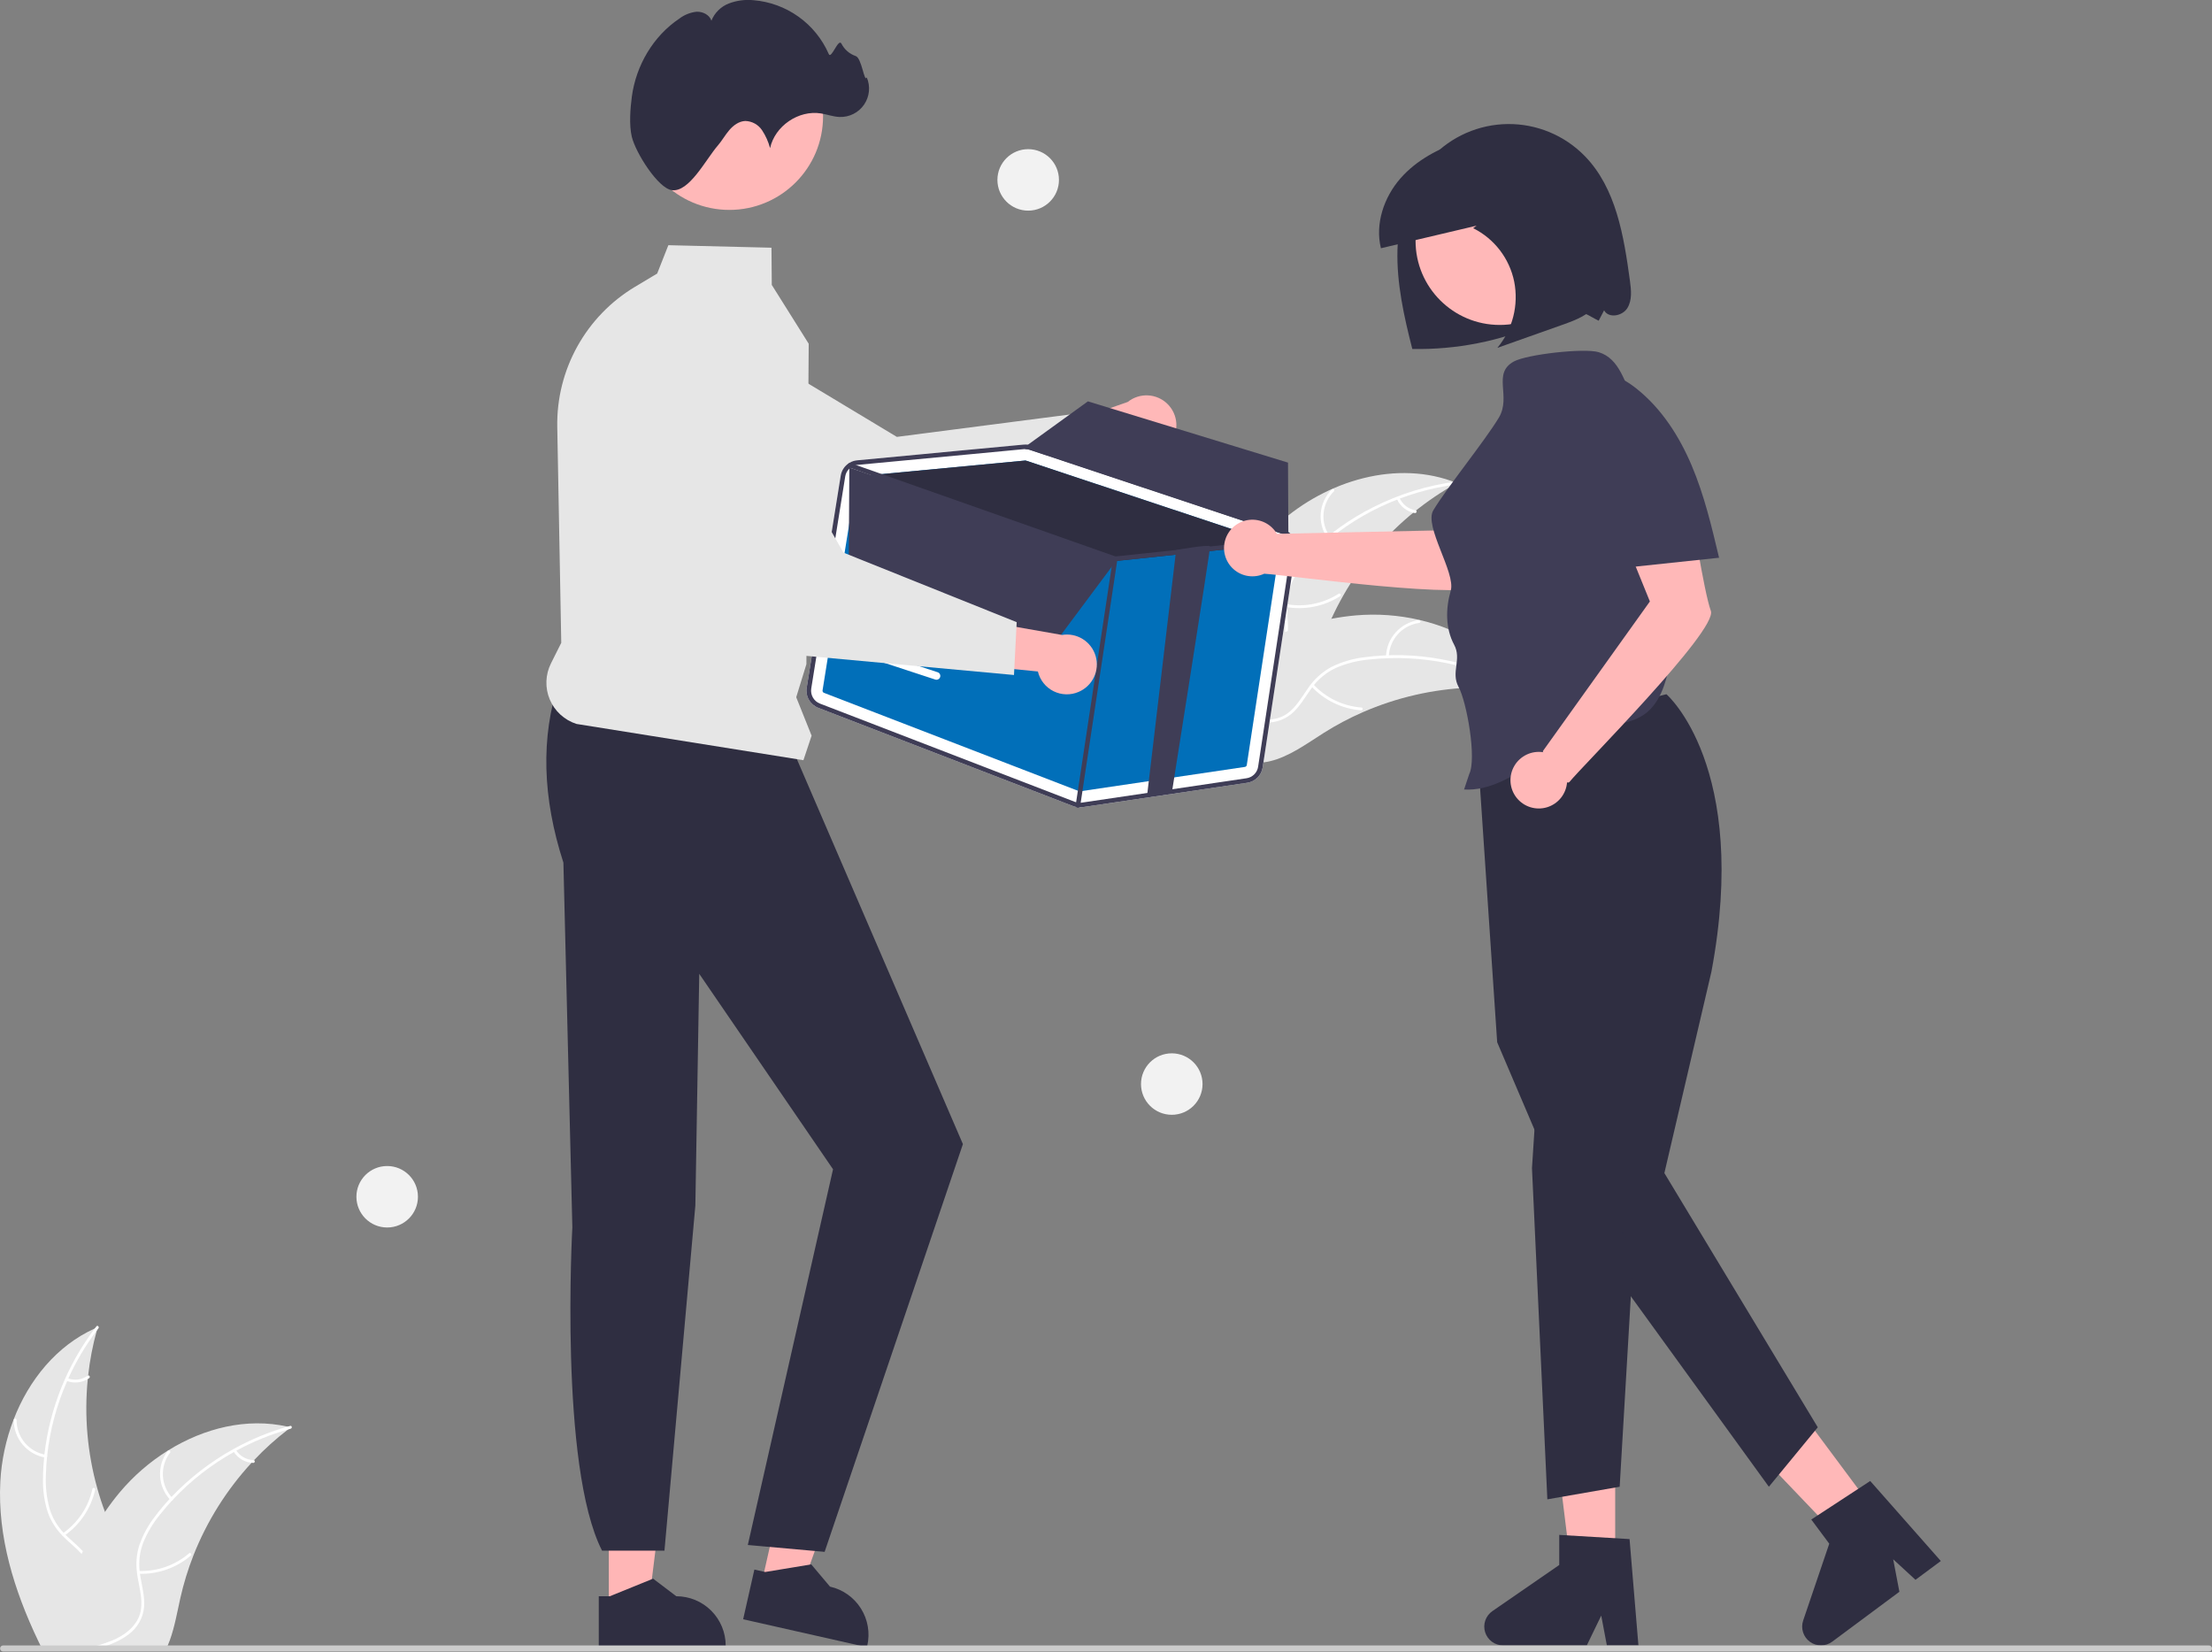 <svg width="545" height="407" viewBox="0 0 545 407" fill="none" xmlns="http://www.w3.org/2000/svg">
<rect x="0" y="0" width="545" height="407" fill="#808080" stroke="none"/>
<g clip-path="url(#clip0_477_10975)">
<path d="M397.957 386.607H387.113L381.952 344.826H397.957V386.607Z" fill="#FFB8B8"/>
<path d="M403.68 405.375H395.904L394.516 398.041L390.961 405.375H370.335C369.347 405.375 368.384 405.059 367.587 404.474C366.791 403.889 366.203 403.065 365.909 402.122C365.614 401.179 365.63 400.167 365.952 399.233C366.274 398.3 366.887 397.494 367.701 396.932L384.171 385.569V378.155L401.496 379.188L403.68 405.375Z" fill="#2F2E41"/>
<path d="M462.382 372.937L453.679 379.4L424.58 348.949L437.423 339.409L462.382 372.937Z" fill="#FFB8B8"/>
<path d="M478.185 384.586L471.945 389.221L466.45 384.163L467.978 392.167L451.427 404.462C450.634 405.051 449.673 405.372 448.684 405.377C447.696 405.382 446.731 405.071 445.932 404.49C445.133 403.908 444.54 403.087 444.241 402.146C443.942 401.205 443.952 400.192 444.27 399.257L450.699 380.321L446.27 374.371L460.789 364.874L478.185 384.586Z" fill="#2F2E41"/>
<path d="M410.582 171.039C410.582 171.039 431.157 188.795 421.664 239.414L410.075 289.012L447.871 351.647L435.82 366.293L386.683 298.497L368.878 256.776L363.882 182.521L410.582 171.039Z" fill="#2F2E41"/>
<path d="M378.692 268.666L377.454 287.81L381.241 369.393L399.062 366.292L402.468 308.207L378.692 268.666Z" fill="#2F2E41"/>
<path d="M150.002 396.43L159.7 396.43L164.313 359.066L150.001 359.067L150.002 396.43Z" fill="#FFB6B6"/>
<path d="M147.529 393.268L150.258 393.268L160.915 388.938L166.627 393.267H166.627C169.855 393.267 172.951 394.548 175.233 396.828C177.516 399.108 178.798 402.2 178.798 405.424V405.819L147.529 405.82L147.529 393.268Z" fill="#2F2E41"/>
<path d="M187.583 390.326L197.041 392.459L209.781 357.028L195.82 353.88L187.583 390.326Z" fill="#FFB6B6"/>
<path d="M185.867 386.697L188.529 387.297L199.879 385.419L204.496 390.898L204.496 390.898C207.645 391.609 210.382 393.539 212.105 396.265C213.829 398.992 214.398 402.29 213.687 405.435L213.6 405.82L183.099 398.941L185.867 386.697Z" fill="#2F2E41"/>
<path d="M137.72 168.007C133.174 181.705 133.654 196.574 138.813 212.531L141.018 302.379C141.018 302.379 137.733 361.299 148.335 382.032H163.712L171.325 296.998L172.281 239.922L205.246 288.075L184.249 380.642L203.174 382.332L237.246 281.875L195.208 184.415L137.72 168.007Z" fill="#2F2E41"/>
<path d="M315.045 128.991C326.806 118.404 344.3 113.081 358.974 119.017C343.921 127.365 332.31 140.763 326.194 156.839C323.858 163.047 321.907 170.196 316.161 173.52C312.586 175.588 308.138 175.689 304.129 174.691C300.121 173.692 296.446 171.69 292.822 169.709L291.791 169.686C296.42 154.562 303.284 139.578 315.045 128.991Z" fill="#E6E6E6"/>
<path d="M358.892 119.339C345.895 121.016 333.759 126.742 324.205 135.702C322.115 137.595 320.335 139.804 318.933 142.25C317.645 144.677 317.03 147.404 317.154 150.148C317.217 152.709 317.579 155.322 317.018 157.853C316.712 159.145 316.136 160.357 315.327 161.411C314.519 162.465 313.497 163.336 312.328 163.967C309.456 165.616 306.162 166.136 302.924 166.533C299.328 166.973 295.586 167.373 292.473 169.388C292.096 169.632 291.739 169.033 292.116 168.789C297.531 165.284 304.384 166.56 310.207 164.22C312.924 163.129 315.328 161.213 316.179 158.315C316.923 155.782 316.553 153.088 316.466 150.495C316.306 147.82 316.805 145.147 317.918 142.708C319.191 140.199 320.882 137.924 322.919 135.982C327.434 131.535 332.622 127.826 338.291 124.989C344.743 121.716 351.708 119.569 358.885 118.642C359.329 118.584 359.333 119.282 358.892 119.339Z" fill="white"/>
<path d="M327.112 132.636C325.824 130.831 325.221 128.627 325.41 126.419C325.599 124.211 326.568 122.141 328.143 120.581C328.463 120.266 328.967 120.748 328.647 121.063C327.178 122.513 326.276 124.441 326.104 126.498C325.932 128.555 326.502 130.605 327.711 132.279C327.973 132.643 327.373 132.998 327.112 132.636Z" fill="white"/>
<path d="M316.95 148.854C321.416 149.644 326.017 148.724 329.834 146.277C330.212 146.034 330.569 146.633 330.191 146.876C326.214 149.415 321.425 150.363 316.78 149.53C316.337 149.45 316.51 148.775 316.95 148.854Z" fill="white"/>
<path d="M344.8 122.638C345.152 123.44 345.699 124.142 346.39 124.681C347.081 125.221 347.895 125.58 348.76 125.727C349.203 125.801 349.03 126.476 348.589 126.403C347.635 126.236 346.736 125.838 345.971 125.244C345.206 124.65 344.598 123.878 344.201 122.995C344.156 122.915 344.144 122.821 344.166 122.733C344.189 122.644 344.244 122.567 344.321 122.518C344.401 122.471 344.496 122.457 344.585 122.48C344.675 122.502 344.752 122.559 344.8 122.638Z" fill="white"/>
<path d="M375.132 170.072C374.854 170.033 374.576 169.995 374.294 169.961C370.55 169.465 366.772 169.273 362.997 169.388C362.705 169.392 362.409 169.401 362.118 169.413C353.026 169.787 344.083 171.843 335.743 175.478C332.425 176.927 329.223 178.626 326.164 180.561C321.939 183.233 317.571 186.466 312.848 187.556C312.357 187.675 311.858 187.764 311.356 187.822L291.842 170.944C291.817 170.883 291.788 170.827 291.763 170.766L290.953 170.128C291.104 170.017 291.262 169.906 291.413 169.795C291.5 169.73 291.592 169.669 291.679 169.605C291.739 169.563 291.799 169.521 291.85 169.48C291.87 169.466 291.89 169.452 291.905 169.442C291.957 169.401 292.009 169.368 292.056 169.332C292.942 168.705 293.834 168.083 294.732 167.467C294.736 167.463 294.736 167.463 294.744 167.462C301.54 162.7 308.877 158.76 316.603 155.725C316.834 155.637 317.07 155.545 317.31 155.466C320.789 154.173 324.368 153.167 328.011 152.458C330.008 152.075 332.022 151.794 334.046 151.616C339.278 151.164 344.549 151.537 349.665 152.721C359.863 155.083 369.192 160.677 374.717 169.401C374.858 169.624 374.995 169.844 375.132 170.072Z" fill="#E6E6E6"/>
<path d="M374.874 170.281C363.486 163.805 350.345 161.077 337.316 162.486C334.506 162.739 331.754 163.434 329.16 164.543C326.669 165.706 324.534 167.514 322.979 169.779C321.486 171.862 320.2 174.165 318.227 175.85C317.203 176.697 316.013 177.318 314.732 177.674C313.452 178.029 312.11 178.109 310.797 177.911C307.51 177.5 304.567 175.934 301.742 174.303C298.605 172.492 295.376 170.561 291.677 170.298C291.228 170.266 291.304 169.573 291.752 169.605C298.188 170.063 302.891 175.203 308.951 176.837C311.778 177.6 314.853 177.516 317.278 175.714C319.399 174.139 320.727 171.765 322.22 169.643C323.705 167.411 325.715 165.576 328.074 164.298C330.602 163.06 333.323 162.261 336.12 161.935C342.406 161.101 348.784 161.259 355.02 162.403C362.145 163.67 369 166.145 375.289 169.721C375.678 169.942 375.261 170.501 374.874 170.281Z" fill="white"/>
<path d="M341.485 161.785C341.545 159.57 342.391 157.448 343.873 155.798C345.355 154.149 347.376 153.079 349.574 152.78C350.019 152.721 350.132 153.409 349.686 153.468C347.639 153.743 345.756 154.739 344.38 156.278C343.003 157.817 342.222 159.797 342.178 161.86C342.168 162.309 341.475 162.231 341.485 161.785Z" fill="white"/>
<path d="M323.597 168.623C326.686 171.94 330.914 173.972 335.436 174.314C335.885 174.348 335.809 175.041 335.361 175.007C330.656 174.643 326.26 172.519 323.053 169.06C322.747 168.73 323.293 168.295 323.597 168.623Z" fill="white"/>
<path d="M361.634 164.441C361.432 165.293 361.445 166.182 361.672 167.028C361.899 167.874 362.333 168.651 362.934 169.288C363.244 169.614 362.698 170.049 362.391 169.725C361.729 169.018 361.251 168.16 360.998 167.226C360.745 166.291 360.726 165.309 360.94 164.366C360.953 164.275 361 164.192 361.071 164.135C361.143 164.078 361.233 164.05 361.325 164.057C361.416 164.067 361.5 164.113 361.558 164.185C361.616 164.257 361.643 164.349 361.634 164.441Z" fill="white"/>
<path d="M32.391 395.752C31.475 399.185 29.068 402.044 26.162 404.126C25.688 404.467 25.202 404.782 24.709 405.079C24.558 405.167 24.406 405.262 24.248 405.344C24.078 405.445 23.907 405.54 23.736 405.628H10.072C9.826 405.129 9.585 404.625 9.345 404.126C3.489 391.833 -0.623 378.569 0.078 365.058C0.356 359.817 1.458 354.653 3.344 349.755C7.096 339.993 13.944 331.543 23.364 327.29C23.597 327.182 23.844 327.075 24.084 326.974C24.008 327.246 23.932 327.511 23.856 327.782C22.846 331.418 22.132 335.131 21.721 338.882C21.683 339.172 21.652 339.463 21.626 339.759C20.729 348.807 21.526 357.942 23.976 366.699C23.983 366.718 23.989 366.743 23.995 366.762C24.532 368.699 25.156 370.607 25.865 372.485C26.421 373.968 27.021 375.432 27.678 376.871C30.42 382.91 34.097 389.347 32.391 395.752Z" fill="#E6E6E6"/>
<path d="M24.254 327.258C24.122 327.435 23.989 327.605 23.856 327.782C21.082 331.455 18.726 335.426 16.831 339.62C16.73 339.829 16.636 340.037 16.553 340.252C13.958 346.109 12.292 352.334 11.613 358.703C11.606 358.747 11.602 358.791 11.601 358.836C11.443 360.325 11.348 361.827 11.31 363.329C11.17 366.144 11.475 368.964 12.213 371.684C12.887 373.905 14.068 375.94 15.663 377.628C15.821 377.799 15.979 377.969 16.149 378.133C16.276 378.266 16.415 378.398 16.547 378.524C17.823 379.742 19.22 380.872 20.42 382.178C20.97 382.764 21.467 383.398 21.904 384.071C22.603 385.201 23.054 386.465 23.228 387.781C23.402 389.097 23.296 390.435 22.915 391.707C22.056 394.9 20.091 397.595 18.082 400.163C17.078 401.45 16.042 402.75 15.145 404.126C14.816 404.618 14.513 405.117 14.235 405.628H13.439C13.704 405.117 13.995 404.618 14.311 404.126C16.617 400.498 19.895 397.38 21.595 393.386C22.745 390.691 23.092 387.637 21.639 384.993C21.213 384.224 20.698 383.508 20.104 382.86C18.948 381.553 17.564 380.437 16.307 379.256C15.991 378.96 15.682 378.657 15.385 378.341C13.811 376.744 12.596 374.829 11.822 372.725C10.945 370.053 10.531 367.251 10.596 364.439C10.596 362.647 10.691 360.843 10.868 359.05C10.887 358.823 10.912 358.59 10.938 358.356C12.229 347.078 16.52 336.352 23.364 327.29C23.49 327.113 23.623 326.943 23.755 326.772C24.027 326.419 24.526 326.911 24.254 327.258Z" fill="white"/>
<path d="M11.192 359.11C9.004 358.743 7.018 357.611 5.588 355.916C4.159 354.221 3.379 352.074 3.388 349.857C3.389 349.767 3.425 349.68 3.489 349.616C3.553 349.552 3.639 349.515 3.729 349.513C3.82 349.511 3.907 349.544 3.974 349.606C4.04 349.667 4.08 349.752 4.086 349.842C4.073 351.906 4.8 353.906 6.135 355.482C7.469 357.057 9.323 358.105 11.363 358.434C11.806 358.506 11.633 359.182 11.192 359.11Z" fill="white"/>
<path d="M15.487 377.755C19.205 375.16 21.806 371.26 22.773 366.833C22.869 366.394 23.545 366.565 23.45 367.004C22.435 371.608 19.72 375.661 15.845 378.354C15.476 378.61 15.12 378.01 15.487 377.755Z" fill="white"/>
<path d="M16.622 339.547C17.439 339.865 18.323 339.976 19.193 339.868C20.064 339.761 20.894 339.44 21.609 338.933C21.975 338.673 22.33 339.273 21.967 339.532C21.174 340.088 20.256 340.442 19.295 340.562C18.334 340.683 17.358 340.566 16.452 340.222C16.364 340.197 16.288 340.139 16.241 340.061C16.194 339.982 16.179 339.889 16.199 339.799C16.222 339.71 16.279 339.633 16.359 339.586C16.438 339.539 16.533 339.525 16.622 339.547Z" fill="white"/>
<path d="M71.647 351.661C71.426 351.831 71.199 352.002 70.978 352.178C67.978 354.471 65.17 357.004 62.582 359.751C62.38 359.959 62.177 360.174 61.982 360.388L61.975 360.394C55.837 367.05 50.984 374.782 47.66 383.201L47.641 383.257C47.635 383.276 47.629 383.289 47.622 383.308C46.305 386.677 45.242 390.141 44.445 393.67C43.674 397.115 43.042 400.807 41.836 404.126C41.652 404.637 41.45 405.142 41.235 405.628H13.148C13.243 405.129 13.344 404.625 13.445 404.126C14.874 396.814 17.107 389.682 20.104 382.86C20.205 382.633 20.306 382.405 20.42 382.178C21.967 378.807 23.786 375.568 25.859 372.492L25.859 372.489L25.861 372.487L25.863 372.486L25.865 372.485C27.004 370.807 28.227 369.187 29.529 367.633C32.908 363.617 36.899 360.159 41.355 357.384C41.381 357.365 41.412 357.353 41.438 357.334C50.307 351.837 60.819 349.219 70.87 351.484H70.876C71.135 351.541 71.388 351.598 71.647 351.661Z" fill="#E6E6E6"/>
<path d="M71.616 351.995C71.401 352.052 71.186 352.115 70.978 352.178C66.55 353.442 62.277 355.192 58.236 357.397C58.033 357.504 57.831 357.618 57.629 357.731C52.044 360.845 46.975 364.802 42.6 369.463C42.597 369.466 42.594 369.47 42.594 369.475C42.543 369.526 42.486 369.583 42.442 369.633C41.431 370.718 40.459 371.848 39.536 373.009C37.732 375.174 36.278 377.608 35.228 380.222C34.425 382.401 34.142 384.736 34.4 387.044C34.419 387.277 34.451 387.504 34.482 387.738C34.508 387.921 34.533 388.104 34.564 388.293C34.981 390.824 35.702 393.36 35.499 395.941C35.376 397.264 34.974 398.545 34.32 399.701C33.666 400.858 32.774 401.862 31.703 402.649C30.975 403.212 30.196 403.706 29.378 404.126C28.207 404.729 26.988 405.231 25.733 405.628H23.25C23.585 405.533 23.913 405.439 24.248 405.344C25.436 405.009 26.603 404.602 27.742 404.126C28.392 403.854 29.025 403.542 29.637 403.192C32.176 401.734 34.293 399.5 34.735 396.516C35.12 393.903 34.375 391.291 33.933 388.735C33.857 388.293 33.787 387.858 33.749 387.422C33.448 385.209 33.631 382.957 34.286 380.821C35.195 378.158 36.554 375.669 38.304 373.463C39.387 372.027 40.542 370.648 41.766 369.33C41.918 369.16 42.076 368.989 42.24 368.819C46.707 364.125 51.864 360.139 57.534 356.999H57.541C61.757 354.655 66.229 352.804 70.87 351.484H70.876C71.085 351.421 71.3 351.358 71.508 351.301C71.944 351.187 72.045 351.875 71.616 351.995Z" fill="white"/>
<path d="M41.99 369.57C40.464 367.96 39.561 365.862 39.441 363.649C39.321 361.436 39.992 359.252 41.335 357.488C41.608 357.132 42.175 357.539 41.902 357.895C40.648 359.536 40.023 361.57 40.139 363.631C40.254 365.691 41.104 367.643 42.534 369.133C42.844 369.457 42.298 369.892 41.99 369.57Z" fill="white"/>
<path d="M34.181 387.04C38.714 387.203 43.142 385.654 46.582 382.701C46.922 382.408 47.359 382.951 47.019 383.244C43.434 386.31 38.823 387.913 34.106 387.733C33.657 387.715 33.734 387.022 34.181 387.04Z" fill="white"/>
<path d="M58.117 357.215C58.577 357.96 59.216 358.58 59.976 359.018C60.735 359.456 61.592 359.699 62.468 359.724C62.918 359.736 62.84 360.429 62.393 360.417C61.425 360.384 60.479 360.115 59.639 359.633C58.799 359.151 58.09 358.471 57.573 357.652C57.518 357.579 57.493 357.487 57.503 357.396C57.513 357.305 57.557 357.222 57.626 357.162C57.699 357.104 57.791 357.078 57.883 357.088C57.974 357.098 58.059 357.143 58.117 357.215Z" fill="white"/>
<path d="M288.313 109.253C287.665 110.105 286.837 110.804 285.889 111.302C284.941 111.8 283.895 112.084 282.825 112.135C281.754 112.185 280.686 112 279.695 111.594C278.704 111.187 277.815 110.569 277.089 109.781L253.209 120.156L255.535 106.84L277.855 99.03C279.26 97.899 281.031 97.323 282.832 97.41C284.634 97.497 286.341 98.241 287.63 99.501C288.919 100.762 289.701 102.45 289.826 104.248C289.952 106.045 289.414 107.826 288.313 109.253Z" fill="#FFB8B8"/>
<path d="M272.377 113.411L216.913 138.09L216.794 138.047L153.578 115.545C148.869 113.087 145.279 108.923 143.543 103.907C141.807 98.891 142.056 93.402 144.24 88.564C145.45 85.891 147.213 83.504 149.413 81.56C151.614 79.617 154.201 78.161 157.005 77.288C159.809 76.416 162.767 76.147 165.683 76.498C168.599 76.849 171.407 77.814 173.923 79.328L220.967 107.636L266.586 101.73L272.377 113.411Z" fill="#E6E6E6"/>
<path d="M545 406.139C545 406.238 544.981 406.336 544.943 406.427C544.906 406.518 544.85 406.601 544.78 406.671C544.711 406.74 544.628 406.796 544.536 406.833C544.445 406.871 544.347 406.89 544.248 406.89H0.773C0.573 406.89 0.382 406.811 0.241 406.67C0.1 406.529 0.021 406.338 0.021 406.139C0.021 405.94 0.1 405.749 0.241 405.608C0.382 405.467 0.573 405.388 0.773 405.388H544.248C544.347 405.388 544.445 405.407 544.536 405.445C544.628 405.482 544.711 405.538 544.78 405.607C544.85 405.677 544.906 405.76 544.943 405.851C544.981 405.943 545 406.04 545 406.139Z" fill="#CCCCCC"/>
<path d="M197.95 187.292L142.038 178.359C140.572 177.89 139.224 177.109 138.088 176.071C136.952 175.032 136.055 173.761 135.457 172.343C134.86 170.925 134.576 169.396 134.627 167.858C134.677 166.321 135.06 164.813 135.749 163.437L138.284 158.371L137.299 105.144C137.181 98.221 138.889 91.388 142.254 85.334C145.618 79.279 150.519 74.217 156.464 70.655L161.916 67.398L164.672 60.409L190.08 61.028L190.154 70.195L199.254 84.689L199.253 84.749L198.683 163.639L196.175 171.78L199.967 181.249L197.95 187.292Z" fill="#E6E6E6"/>
<path d="M179.703 51.717C192.453 51.717 202.789 41.392 202.789 28.656C202.789 15.919 192.453 5.595 179.703 5.595C166.953 5.595 156.617 15.919 156.617 28.656C156.617 41.392 166.953 51.717 179.703 51.717Z" fill="#FFB8B8"/>
<path d="M155.663 33.683C154.975 30.785 155.291 26.708 155.68 23.79C156.7 16.141 160.953 8.869 167.413 4.562C168.638 3.632 170.094 3.055 171.623 2.891C173.152 2.827 174.809 3.644 175.278 5.099C175.663 4.139 176.241 3.268 176.976 2.54C177.711 1.811 178.588 1.241 179.552 0.865C181.489 0.124 183.572 -0.157 185.636 0.046C189.637 0.376 193.474 1.781 196.74 4.113C200.006 6.445 202.579 9.617 204.186 13.291C204.802 14.755 206.525 9.35 207.306 10.732C208.024 12.169 209.276 13.269 210.795 13.795C212.326 14.222 212.948 20.522 213.551 19.053C214.018 20.139 214.203 21.325 214.088 22.501C213.973 23.678 213.561 24.806 212.892 25.78C212.223 26.755 211.318 27.545 210.261 28.076C209.204 28.608 208.03 28.863 206.848 28.819C205.289 28.761 203.799 28.188 202.26 27.942C196.754 27.06 190.914 31.048 189.737 36.493C189.315 34.918 188.642 33.422 187.743 32.062C187.287 31.386 186.676 30.828 185.96 30.435C185.244 30.042 184.445 29.826 183.629 29.804C182.062 29.862 180.685 30.885 179.669 32.077C178.653 33.27 177.889 34.66 176.866 35.846C173.861 39.325 169.798 47.438 165.517 46.846C162.138 46.379 156.603 37.639 155.663 33.683Z" fill="#2F2E41"/>
<path d="M319.256 135.385C319.418 134.334 319.201 133.259 318.646 132.352C318.09 131.445 317.23 130.764 316.219 130.429L254.048 109.745C253.452 109.546 252.821 109.474 252.195 109.533L236.612 111.005L227.671 111.852L211.171 113.41C210.175 113.505 209.238 113.927 208.508 114.612C207.779 115.296 207.297 116.202 207.138 117.189L198.761 169.464C198.602 170.483 198.796 171.526 199.311 172.421C199.826 173.315 200.631 174.008 201.594 174.383L264.414 198.606C264.708 198.72 265.015 198.802 265.327 198.851C265.782 198.924 266.246 198.928 266.702 198.861L307.294 192.851C308.252 192.713 309.139 192.27 309.824 191.588C310.51 190.906 310.957 190.021 311.099 189.066L319.256 135.385Z" fill="white"/>
<path d="M203.018 170.7L265.837 194.921C265.929 194.957 266.029 194.969 266.126 194.955L306.713 188.946C306.834 188.93 306.945 188.874 307.031 188.789C307.117 188.703 307.173 188.592 307.19 188.472L315.352 134.791C315.371 134.66 315.343 134.526 315.274 134.413C315.205 134.3 315.099 134.215 314.973 134.171L314.555 134.03L252.798 113.492C252.77 113.482 252.741 113.475 252.712 113.471C252.664 113.462 252.615 113.46 252.566 113.464L214.558 117.056L211.542 117.339C211.419 117.352 211.303 117.405 211.212 117.491C211.121 117.576 211.061 117.688 211.04 117.811L202.664 170.083C202.644 170.211 202.668 170.342 202.732 170.454C202.796 170.566 202.897 170.653 203.018 170.7Z" fill="#016FB9"/>
<path d="M214.559 117.056L252.566 113.464C252.615 113.46 252.664 113.462 252.712 113.471C252.741 113.475 252.77 113.482 252.799 113.492L314.555 134.03L298.265 135.753L292.169 136.394L274.821 138.225C274.77 138.227 274.719 138.227 274.669 138.223C274.638 138.214 274.607 138.204 274.57 138.195L214.559 117.056Z" fill="#2F2E41"/>
<path d="M201.592 174.387L264.412 198.608C264.708 198.721 265.015 198.802 265.329 198.847C265.784 198.922 266.247 198.928 266.704 198.864L307.291 192.855C308.249 192.716 309.137 192.272 309.822 191.59C310.508 190.908 310.956 190.023 311.099 189.067L319.255 135.385C319.376 134.594 319.284 133.784 318.991 133.04C318.949 132.941 318.908 132.842 318.86 132.748C318.536 132.068 318.044 131.482 317.43 131.046C317.06 130.781 316.652 130.573 316.22 130.43L316.146 130.404L254.052 109.745C253.798 109.664 253.539 109.601 253.276 109.557C252.917 109.506 252.554 109.499 252.193 109.536L236.613 111.003L227.672 111.855L211.169 113.411C210.494 113.474 209.842 113.689 209.262 114.04C209.217 114.062 209.175 114.088 209.134 114.117C209.106 114.136 209.078 114.156 209.052 114.179C208.546 114.524 208.115 114.969 207.787 115.485C207.458 116.002 207.238 116.58 207.14 117.185L198.757 169.463C198.599 170.483 198.793 171.527 199.309 172.422C199.824 173.318 200.63 174.01 201.592 174.387ZM208.252 117.367C208.354 116.741 208.632 116.156 209.055 115.681C209.182 115.529 209.325 115.39 209.481 115.266C209.908 114.922 210.411 114.687 210.949 114.582C211.055 114.56 211.163 114.545 211.271 114.536L239.058 111.914L252.302 110.655C252.392 110.645 252.474 110.646 252.557 110.642C252.757 110.637 252.958 110.652 253.156 110.686C253.337 110.71 253.516 110.752 253.689 110.813L315.857 131.498C315.906 131.515 315.949 131.532 315.998 131.55C316.563 131.76 317.06 132.121 317.434 132.593C317.73 132.955 317.946 133.375 318.068 133.826C318.19 134.276 318.215 134.748 318.142 135.209L309.98 188.896C309.873 189.612 309.538 190.275 309.025 190.787C308.512 191.298 307.848 191.631 307.132 191.737L266.538 197.746C265.957 197.829 265.365 197.761 264.818 197.55L201.998 173.335C201.278 173.051 200.675 172.532 200.29 171.862C199.904 171.191 199.758 170.41 199.876 169.646L208.252 117.367Z" fill="#3F3D56"/>
<path d="M208.917 114.464C208.95 114.369 209.009 114.285 209.087 114.22C209.112 114.2 209.14 114.181 209.168 114.165C209.194 114.154 209.221 114.138 209.248 114.128C209.374 114.077 209.514 114.075 209.642 114.121L210.949 114.582L274.828 137.091L289.778 135.513L298.144 134.632L315.851 132.759L317.434 132.593L317.742 132.559C317.875 132.547 318.008 132.582 318.117 132.657C318.227 132.732 318.307 132.844 318.344 132.972C318.352 133.001 318.358 133.031 318.36 133.062C318.374 133.183 318.347 133.306 318.284 133.411C318.221 133.516 318.126 133.597 318.013 133.644C317.963 133.664 317.91 133.679 317.857 133.686L315.703 133.911L298.265 135.753L292.169 136.394L274.821 138.225C274.77 138.227 274.719 138.227 274.669 138.223C274.638 138.214 274.607 138.204 274.57 138.195L209.482 115.266L209.261 115.188C209.21 115.171 209.163 115.145 209.122 115.111C209.023 115.039 208.95 114.937 208.914 114.821C208.877 114.705 208.878 114.579 208.917 114.464Z" fill="#3F3D56"/>
<path d="M265.5 199.012C265.353 198.988 265.221 198.908 265.133 198.788C265.045 198.667 265.009 198.518 265.031 198.371L274.202 137.579C274.224 137.431 274.304 137.298 274.425 137.21C274.545 137.121 274.696 137.083 274.844 137.106L274.849 137.106C274.996 137.13 275.128 137.211 275.216 137.331C275.304 137.451 275.34 137.6 275.318 137.747L266.147 198.539C266.125 198.687 266.045 198.82 265.924 198.908C265.804 198.997 265.653 199.035 265.505 199.012L265.5 199.012Z" fill="#3F3D56"/>
<path d="M288.746 195.155L282.646 195.798L289.781 135.511C289.781 135.511 297.927 134.038 298.145 134.629C298.279 134.982 288.804 194.769 288.746 195.155Z" fill="#3F3D56"/>
<path d="M209.262 115.187L209.098 142.68L257.821 161.225L275.319 137.747L209.262 115.187Z" fill="#3F3D56"/>
<path d="M317.436 132.594C317.029 132.083 316.481 131.702 315.859 131.498L253.692 110.814C253.518 110.755 253.339 110.712 253.157 110.683C252.958 110.649 252.757 110.634 252.556 110.639L252.657 110.009L253.279 109.559L268.042 98.883L317.343 113.975L317.428 131.046L317.436 132.594Z" fill="#3F3D56"/>
<path d="M211.745 159.322C211.816 159.329 211.885 159.343 211.951 159.365L231.026 165.623C231.265 165.701 231.463 165.871 231.576 166.095C231.689 166.319 231.709 166.579 231.631 166.818C231.552 167.056 231.382 167.254 231.158 167.367C230.934 167.481 230.674 167.5 230.435 167.422L211.36 161.164C211.139 161.091 210.952 160.94 210.836 160.738C210.719 160.536 210.681 160.299 210.729 160.071C210.776 159.843 210.906 159.641 211.094 159.503C211.281 159.364 211.513 159.3 211.745 159.322Z" fill="white"/>
<path d="M288.705 274.654C292.892 274.654 296.286 271.264 296.286 267.082C296.286 262.899 292.892 259.509 288.705 259.509C284.518 259.509 281.124 262.899 281.124 267.082C281.124 271.264 284.518 274.654 288.705 274.654Z" fill="#F2F2F2"/>
<path d="M95.394 302.42C99.581 302.42 102.975 299.03 102.975 294.848C102.975 290.665 99.581 287.275 95.394 287.275C91.207 287.275 87.813 290.665 87.813 294.848C87.813 299.03 91.207 302.42 95.394 302.42Z" fill="#F2F2F2"/>
<path d="M253.328 51.895C257.515 51.895 260.909 48.504 260.909 44.322C260.909 40.14 257.515 36.75 253.328 36.75C249.141 36.75 245.747 40.14 245.747 44.322C245.747 48.504 249.141 51.895 253.328 51.895Z" fill="#F2F2F2"/>
<path d="M265.766 170.459C264.783 170.886 263.719 171.092 262.648 171.063C261.577 171.034 260.526 170.771 259.568 170.292C258.61 169.813 257.768 169.131 257.103 168.292C256.438 167.453 255.964 166.479 255.717 165.438L229.808 162.823L238.356 152.344L261.649 156.433C263.427 156.134 265.254 156.496 266.783 157.452C268.312 158.408 269.436 159.891 269.944 161.62C270.451 163.348 270.306 165.203 269.536 166.832C268.766 168.462 267.425 169.752 265.766 170.459Z" fill="#FFB8B8"/>
<path d="M249.83 166.302L189.368 160.737L189.285 160.642L145.158 110.135C142.254 105.691 141.16 100.306 142.101 95.083C143.042 89.859 145.947 85.193 150.22 82.039C152.584 80.298 155.291 79.078 158.161 78.457C161.032 77.837 164.002 77.83 166.875 78.439C169.748 79.048 172.46 80.257 174.831 81.988C177.203 83.719 179.18 85.932 180.634 88.481L207.813 136.153L250.496 153.284L249.83 166.302Z" fill="#E6E6E6"/>
<path d="M401.588 69.173C400.086 58.172 398.203 46.36 390.435 38.418C387.97 35.898 385.02 33.903 381.763 32.553C378.505 31.202 375.007 30.525 371.481 30.561C367.954 30.598 364.471 31.347 361.242 32.765C358.013 34.182 355.105 36.238 352.693 38.808C347.038 44.834 344.541 53.295 344.313 61.551C344.084 69.807 345.925 77.971 347.967 85.975C358.773 86.19 369.5 84.081 379.418 79.791C381.899 78.716 384.339 77.5 386.959 76.834C389.58 76.167 391.448 77.844 393.885 79.013L395.223 76.454C396.318 78.49 399.71 77.886 400.94 75.928C402.17 73.971 401.901 71.463 401.588 69.173Z" fill="#2F2E41"/>
<path d="M358.752 130.58L314.609 131.523C313.931 130.352 312.927 129.404 311.72 128.793C310.512 128.181 309.152 127.934 307.807 128.081C306.461 128.227 305.187 128.762 304.139 129.618C303.092 130.475 302.316 131.618 301.907 132.907C301.498 134.196 301.472 135.576 301.834 136.879C302.196 138.182 302.929 139.352 303.944 140.247C304.959 141.141 306.212 141.722 307.552 141.918C308.891 142.114 310.259 141.917 311.488 141.35C317.343 141.683 363.146 148.177 365.879 143.992C368.653 139.744 383.457 124.754 383.457 124.754L372.077 108.571L358.752 130.58Z" fill="#FFB8B8"/>
<path d="M369.509 80.058C380.963 80.058 390.249 70.782 390.249 59.341C390.249 47.899 380.963 38.623 369.509 38.623C358.054 38.623 348.769 47.899 348.769 59.341C348.769 70.782 358.054 80.058 369.509 80.058Z" fill="#FFB8B8"/>
<path d="M402.727 99.203C400.283 94.344 399.095 88.341 393.885 86.766C390.366 85.702 376.135 87.296 372.928 89.092C367.594 92.079 372.428 97.676 369.281 102.913C365.86 108.607 356.563 120.033 353.142 125.727C350.79 129.641 358.712 141.131 357.44 145.516C356.169 149.9 356.108 154.822 358.274 158.841C360.213 162.439 357.408 165.622 359.358 169.214C361.385 172.95 363.873 186.917 361.986 190.725L360.723 194.511C373.261 195.247 383.803 180.285 396.263 178.709C399.358 178.317 402.571 177.806 405.122 176.011C408.878 173.368 410.363 168.572 411.291 164.077C415.758 142.103 412.744 119.269 402.727 99.203Z" fill="#3F3D56"/>
<path d="M421.525 150.508C419.779 145.746 416.617 124.928 416.617 124.928L396.828 124.348L406.503 148.184L380.103 185.102C380.103 185.102 380.152 185.183 380.24 185.328C378.852 185.105 377.429 185.306 376.158 185.905C374.886 186.504 373.825 187.472 373.113 188.683C372.402 189.894 372.072 191.291 372.169 192.692C372.265 194.093 372.783 195.432 373.654 196.535C374.525 197.637 375.708 198.451 377.05 198.87C378.392 199.289 379.829 199.294 381.173 198.884C382.518 198.474 383.707 197.668 384.586 196.572C385.464 195.475 385.991 194.139 386.096 192.739C386.194 192.795 386.307 192.815 386.418 192.796C386.528 192.777 386.629 192.72 386.702 192.635C389.639 188.953 423.271 155.27 421.525 150.508Z" fill="#FFB8B8"/>
<path d="M423.537 137.36C421.721 129.703 419.891 122.003 416.829 114.752C413.766 107.502 409.383 100.653 403.217 95.754C401.245 94.188 399.042 92.806 396.57 92.319C394.099 91.832 391.315 92.377 389.579 94.201C386.802 97.118 387.638 101.802 388.656 105.697C391.66 117.182 394.663 128.667 397.666 140.153C406.34 139.234 415.013 138.316 423.686 137.398L423.537 137.36Z" fill="#3F3D56"/>
<path d="M394.922 62.214C394.158 57.202 393.361 52.149 391.566 47.43C389.772 42.711 386.88 38.291 382.731 35.617C376.161 31.385 367.656 32.201 360.291 34.636C354.595 36.519 349.035 39.38 345.018 43.981C341.001 48.582 338.745 55.147 340.239 61.162C348.096 59.308 355.952 57.454 363.809 55.6L362.949 56.207C365.528 57.492 367.781 59.347 369.536 61.631C371.291 63.916 372.501 66.569 373.076 69.391C373.638 72.247 373.557 75.192 372.84 78.013C372.123 80.834 370.786 83.46 368.928 85.702C374.287 83.803 379.645 81.905 385.003 80.006C388.31 78.834 391.85 77.484 393.811 74.478C396.085 70.993 395.556 66.373 394.922 62.214Z" fill="#2F2E41"/>
</g>
<defs>
<clipPath id="clip0_477_10975">
<rect width="545" height="406.89" fill="white"/>
</clipPath>
</defs>
</svg>
